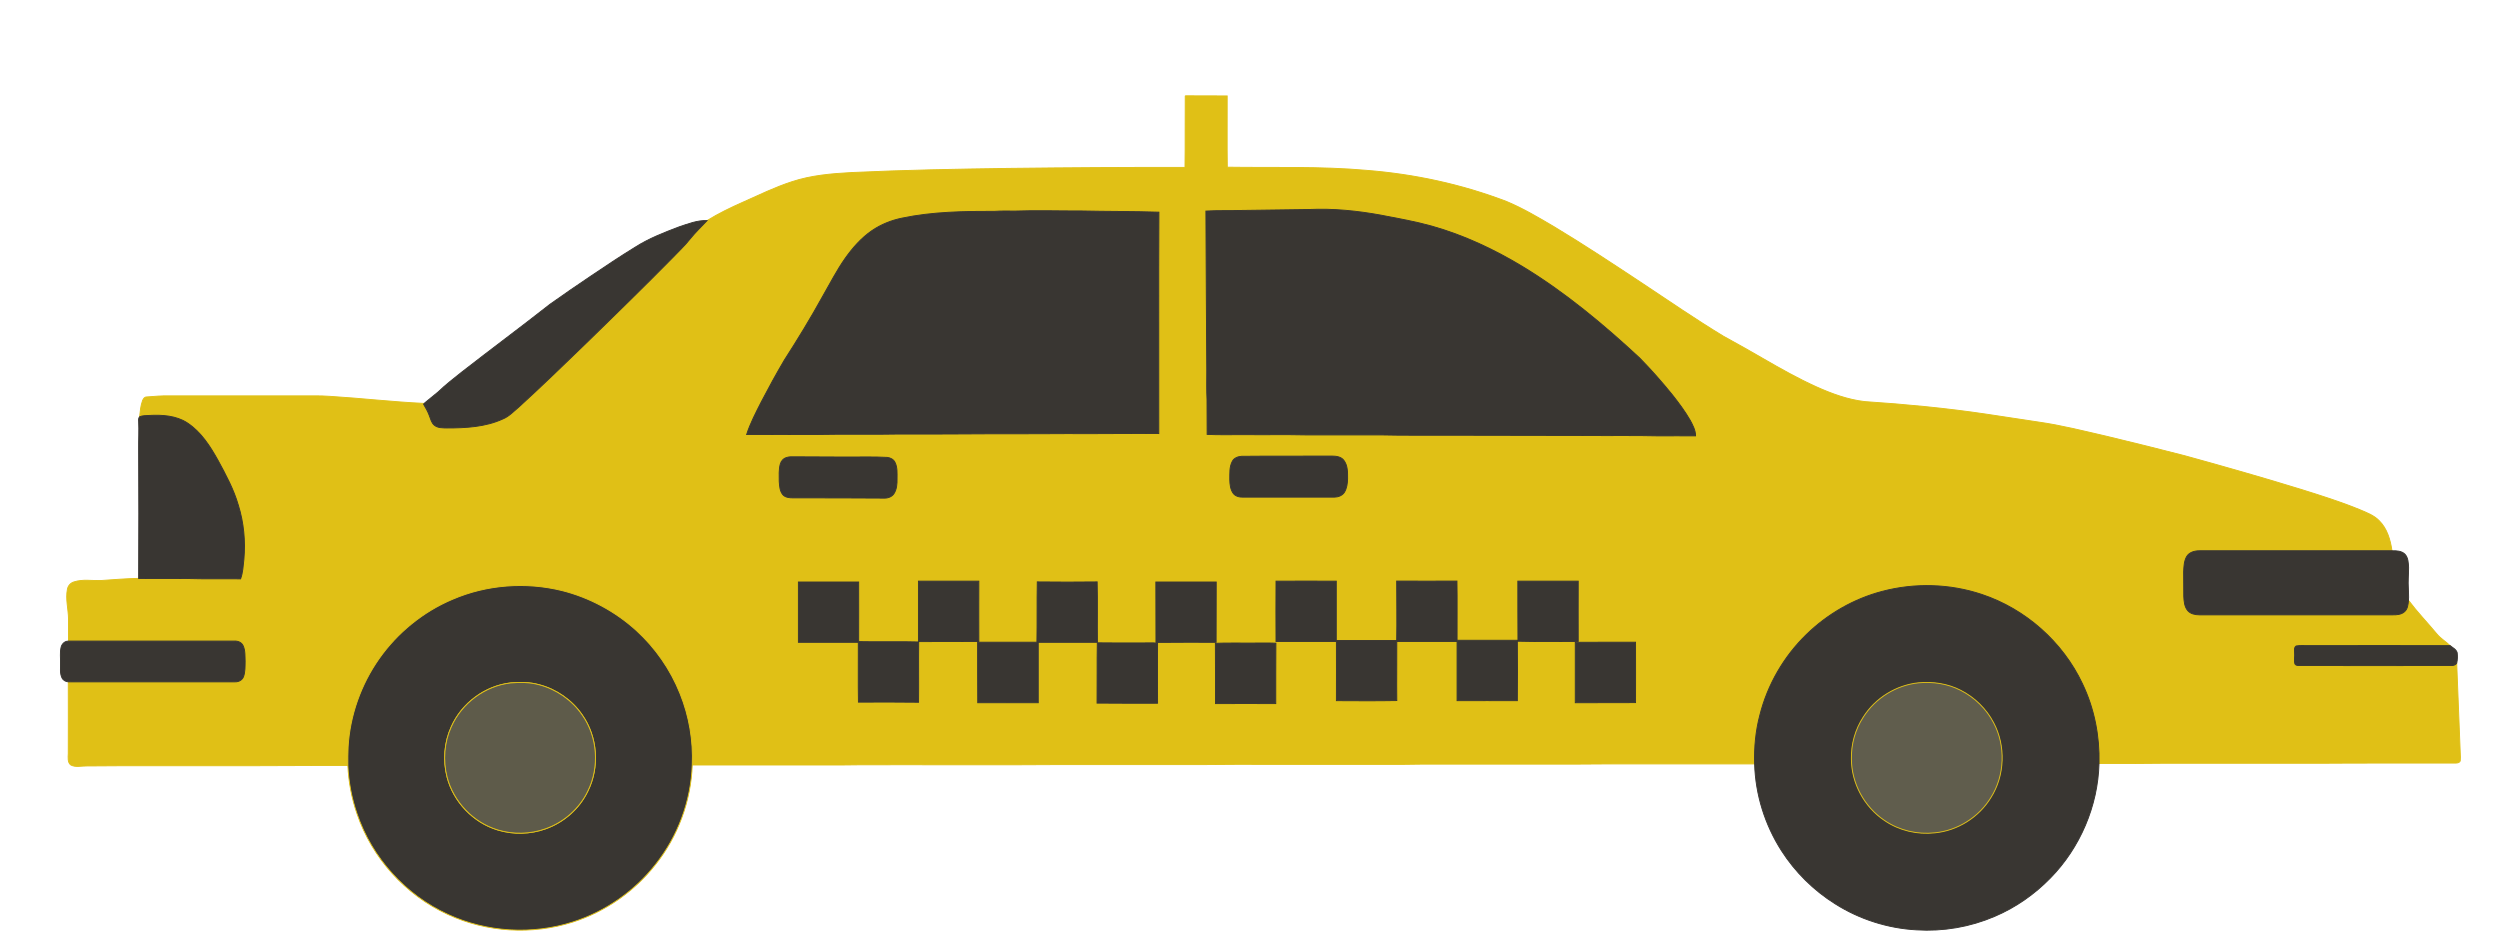 <?xml version="1.0" encoding="UTF-8"?>
<svg xmlns="http://www.w3.org/2000/svg" xmlns:xlink="http://www.w3.org/1999/xlink" width="80px" height="30px" viewBox="0 0 80 30" version="1.1">
<g id="surface1">
<path style="fill-rule:nonzero;fill:rgb(87.843%,75.294%,8.627%);fill-opacity:1;stroke-width:1;stroke-linecap:butt;stroke-linejoin:miter;stroke:rgb(87.843%,75.294%,8.627%);stroke-opacity:1;stroke-miterlimit:4;" d="M 1264.254 102.194 C 1279.08 102.323 1294.037 102.194 1308.994 102.323 C 1309.125 127.612 1308.732 152.902 1309.125 178.32 C 1358.588 179.098 1408.182 177.283 1457.645 181.692 C 1508.682 185.713 1559.195 196.606 1606.952 214.892 C 1624.664 222.284 1641.195 232.141 1657.727 241.867 C 1689.609 261.061 1720.572 281.552 1751.536 302.042 C 1780.269 321.106 1808.739 340.689 1838.26 358.586 C 1852.298 366.367 1866.468 374.148 1880.375 382.319 C 1899.006 393.083 1917.768 403.717 1937.317 412.536 C 1953.717 419.928 1971.035 426.283 1989.01 428.358 C 2032.306 431.211 2075.603 435.361 2118.505 441.716 C 2137.005 444.439 2155.635 447.292 2174.135 450.145 C 2198.932 453.647 2223.073 459.872 2247.476 465.448 C 2275.028 472.062 2302.712 478.936 2330.264 486.069 C 2371.724 497.481 2413.183 509.283 2454.38 521.992 C 2475.504 528.606 2496.627 535.22 2517.094 543.65 C 2524.442 546.763 2532.183 549.616 2537.824 555.452 C 2546.352 563.881 2549.764 575.942 2551.469 587.484 C 2482.982 587.484 2414.495 587.484 2346.008 587.484 C 2340.891 587.484 2335.25 589.041 2332.494 593.58 C 2329.608 598.508 2329.477 604.473 2329.214 609.92 C 2329.346 618.609 2329.214 627.298 2329.346 635.987 C 2329.608 641.305 2330.002 647.011 2333.544 651.291 C 2336.562 654.792 2341.416 655.83 2346.008 655.83 C 2414.626 655.83 2483.376 655.83 2552.125 655.83 C 2556.455 655.959 2561.44 655.57 2564.852 652.458 C 2568.263 649.475 2568.657 644.677 2569.05 640.397 C 2578.497 652.977 2589.518 664.389 2599.62 676.58 C 2603.556 681.248 2608.935 684.361 2613.396 688.641 C 2562.884 688.641 2512.502 688.511 2461.99 688.641 C 2457.66 688.77 2453.462 688.252 2449.263 689.03 C 2446.771 690.586 2447.558 693.958 2447.558 696.292 C 2447.951 700.183 2446.902 704.073 2447.82 707.834 C 2448.476 709.909 2450.838 709.909 2452.675 709.909 C 2505.286 709.909 2557.898 710.039 2610.51 709.909 C 2613.921 709.78 2618.382 710.817 2620.481 707.316 C 2621.793 739.478 2623.105 771.77 2624.286 803.933 C 2624.417 806.397 2624.548 808.861 2624.286 811.325 C 2623.892 813.4 2621.531 813.919 2619.694 813.919 C 2570.625 814.048 2521.424 813.789 2472.224 814.178 C 2416.594 814.178 2360.834 814.178 2305.073 814.178 C 2283.032 814.567 2260.99 814.438 2238.948 814.438 C 2239.735 785.128 2233.962 755.689 2221.236 729.233 C 2200.244 684.75 2160.621 649.605 2113.913 634.042 C 2079.801 622.63 2042.409 621.592 2007.64 630.67 C 1977.464 638.711 1949.518 654.792 1927.083 676.58 C 1902.811 700.053 1885.23 730.4 1877.095 763.081 C 1872.634 779.941 1871.06 797.448 1871.585 814.827 C 1820.81 814.827 1770.166 814.827 1719.391 814.827 C 1669.929 815.345 1620.466 814.956 1570.872 815.086 C 1546.206 815.216 1521.409 814.827 1496.743 815.345 C 1444.394 815.345 1392.044 815.345 1339.826 815.345 C 1319.359 815.086 1299.023 815.605 1278.555 815.605 C 1225.944 815.605 1173.332 815.605 1120.72 815.605 C 1070.077 815.994 1019.302 815.734 968.658 815.734 C 945.042 815.864 921.557 815.605 897.941 815.994 C 844.804 815.994 791.668 815.994 738.4 815.994 C 739.581 790.056 735.12 763.989 725.411 739.867 C 715.178 714.189 699.04 690.975 678.704 672.43 C 656.268 652.069 628.716 637.284 599.327 629.892 C 560.754 620.425 519.163 623.538 482.689 639.23 C 451.332 652.458 423.78 674.894 404.231 702.777 C 384.944 730.27 373.267 763.211 371.299 796.67 C 370.906 803.284 371.037 809.898 371.037 816.513 C 327.347 816.383 283.657 816.902 239.967 816.772 C 190.767 816.902 141.566 816.513 92.366 817.031 C 86.855 816.902 80.689 818.717 75.572 815.994 C 71.898 813.27 72.685 807.953 72.817 803.933 C 72.948 778.384 72.817 752.836 72.817 727.288 C 132.251 727.417 191.685 727.288 250.988 727.288 C 254.793 727.417 258.466 725.212 259.778 721.581 C 261.615 716.523 261.353 710.947 261.484 705.63 C 261.222 699.923 261.746 694.087 259.385 688.9 C 257.81 685.269 253.874 683.583 250.201 683.842 C 191.16 683.842 132.12 683.842 73.079 683.842 C 73.079 675.931 73.079 668.02 73.079 660.109 C 72.948 649.605 69.799 639.1 71.898 628.595 C 72.554 624.834 75.309 621.722 78.983 620.684 C 88.167 617.702 97.876 619.517 107.191 619.258 C 120.705 618.35 134.219 617.183 147.864 616.923 C 164.92 617.183 181.976 617.053 199.163 617.053 C 218.319 617.702 237.474 617.183 256.629 617.442 C 259.122 610.698 259.385 603.566 260.172 596.562 C 261.878 577.239 260.041 557.527 254.268 538.981 C 249.413 522.122 241.017 506.559 232.62 491.127 C 224.223 476.083 214.645 460.909 199.951 451.183 C 188.011 443.272 172.923 442.364 158.885 443.142 C 155.605 443.272 152.062 443.142 148.913 444.569 C 149.569 438.863 149.963 432.897 152.062 427.32 C 152.849 425.505 154.03 423.43 156.261 423.43 C 164.657 422.781 173.054 422.003 181.451 422.262 C 227.896 422.262 274.21 422.262 320.656 422.262 C 331.152 422.262 341.779 422.003 352.275 422.781 C 385.731 424.856 418.925 428.747 452.382 430.303 C 452.25 430.433 451.988 430.952 451.857 431.081 C 454.087 434.972 456.318 438.863 457.892 443.142 C 459.335 446.644 460.123 450.923 463.271 453.517 C 466.945 456.63 472.062 456.37 476.523 456.5 C 496.728 456.5 517.72 455.462 536.35 446.903 C 543.042 444.18 547.896 438.733 553.275 434.194 C 578.597 411.239 603.132 387.377 627.666 363.644 C 657.58 334.464 687.494 305.284 716.752 275.586 C 723.312 268.583 730.528 262.098 736.432 254.447 C 741.943 247.703 748.24 241.608 754.276 235.253 C 766.346 227.731 779.335 221.506 792.455 215.67 C 809.642 208.019 826.567 199.719 844.542 193.883 C 865.141 187.009 886.92 185.194 908.568 184.027 C 964.46 181.433 1020.352 180.395 1076.243 179.617 C 1138.826 178.839 1201.409 178.45 1263.992 178.58 C 1264.386 153.161 1263.992 127.742 1264.254 102.194 M 1323.164 224.489 C 1310.831 224.878 1298.629 224.359 1286.296 225.137 C 1286.69 281.941 1286.69 338.744 1287.215 395.547 C 1287.215 405.792 1286.952 416.038 1287.477 426.153 C 1287.477 438.603 1287.477 450.923 1287.608 463.373 C 1301.253 464.022 1315.029 463.503 1328.674 463.633 C 1349.666 463.892 1370.79 463.373 1391.782 463.892 C 1418.416 463.892 1445.05 463.892 1471.552 463.892 C 1497.924 464.541 1524.164 464.152 1550.535 464.281 C 1597.768 464.541 1645.131 464.281 1692.495 464.541 C 1717.948 464.8 1743.27 464.281 1768.592 464.93 C 1781.974 464.93 1795.226 464.8 1808.608 464.93 C 1808.608 458.964 1805.722 453.647 1802.967 448.459 C 1797.456 438.863 1790.765 429.914 1783.811 421.095 C 1772.79 407.478 1761.245 394.38 1748.912 381.8 C 1710.47 346.136 1669.929 312.288 1625.058 284.923 C 1594.357 266.248 1561.556 250.816 1526.919 241.089 C 1509.338 236.161 1491.233 233.048 1473.389 229.547 C 1448.067 224.878 1422.221 222.284 1396.505 223.452 C 1372.102 223.711 1347.567 224.23 1323.164 224.489 M 1061.417 225.397 C 1028.224 225.397 994.636 225.786 962.098 232.659 C 950.684 234.994 939.794 239.403 930.216 245.887 C 918.802 253.669 909.487 264.303 901.483 275.586 C 892.562 288.295 885.477 302.172 877.736 315.659 C 864.878 339.003 850.971 361.828 836.539 384.264 C 828.011 398.789 819.876 413.573 812.135 428.488 C 806.362 439.9 800.327 451.312 796.391 463.503 C 820.663 463.503 844.936 463.373 869.208 463.503 C 899.253 462.855 929.298 463.633 959.212 462.984 C 1000.803 463.244 1042.262 462.595 1083.722 462.725 C 1108.388 462.855 1133.185 462.336 1157.982 462.595 C 1183.959 462.595 1209.937 462.206 1236.046 462.466 C 1236.177 383.745 1235.784 305.025 1236.177 226.305 C 1208.494 225.397 1180.942 225.656 1153.258 225.008 C 1129.773 225.137 1106.157 224.23 1082.672 225.137 C 1075.587 225.137 1068.502 224.878 1061.417 225.397 M 1324.213 486.717 C 1320.409 486.977 1316.341 488.533 1314.505 492.034 C 1311.225 498 1311.881 505.003 1311.749 511.617 C 1311.881 516.545 1312.405 521.862 1315.292 526.013 C 1317.653 529.384 1321.983 530.422 1325.919 530.292 C 1358.326 530.292 1390.864 530.292 1423.27 530.292 C 1427.338 530.292 1431.798 528.606 1434.029 525.105 C 1436.653 520.825 1437.309 515.638 1437.44 510.709 C 1437.44 503.966 1437.702 496.703 1433.504 491.127 C 1430.618 487.106 1425.107 486.458 1420.515 486.458 C 1388.502 486.717 1356.358 486.328 1324.213 486.717 M 839.031 488.014 C 835.751 488.922 833.259 491.645 832.34 494.887 C 830.766 500.983 831.291 507.337 831.159 513.562 C 831.553 518.231 831.815 523.419 834.833 527.439 C 837.457 530.681 842.049 531.07 845.985 531.07 C 878.523 530.941 910.93 531.2 943.468 531.33 C 947.272 531.459 951.471 529.773 953.57 526.531 C 956.588 521.862 956.981 516.027 956.85 510.709 C 956.85 504.744 957.375 498.519 954.62 493.072 C 953.045 489.959 949.765 488.273 946.485 487.884 C 932.184 487.106 917.883 487.495 903.582 487.495 C 884.69 487.495 865.797 487.366 846.904 487.236 C 844.28 487.236 841.524 487.106 839.031 488.014 M 1489.789 619.777 C 1489.789 640.916 1490.183 662.055 1489.789 683.194 C 1468.272 683.064 1446.887 683.194 1425.37 683.194 C 1425.37 662.055 1425.37 640.916 1425.37 619.906 C 1403.984 619.777 1382.467 619.777 1361.081 619.906 C 1360.95 641.305 1360.95 662.833 1361.081 684.231 C 1382.467 684.231 1403.984 684.231 1425.501 684.231 C 1425.501 705.241 1425.632 726.38 1425.501 747.389 C 1447.018 747.519 1468.535 747.648 1489.921 747.259 C 1489.658 726.25 1490.052 705.241 1489.921 684.231 C 1511.306 684.231 1532.823 684.231 1554.209 684.231 C 1554.209 705.241 1554.209 726.25 1554.209 747.389 C 1575.595 747.389 1597.112 747.259 1618.498 747.389 C 1618.76 726.25 1618.629 705.111 1618.498 683.972 C 1640.146 684.62 1661.794 684.102 1683.442 684.231 C 1683.442 662.833 1683.442 641.305 1683.442 619.906 C 1661.925 619.906 1640.539 619.777 1619.022 619.906 C 1619.154 640.916 1618.891 661.925 1619.154 682.934 C 1597.505 682.934 1575.857 682.934 1554.209 682.934 C 1554.078 661.925 1554.471 640.786 1554.078 619.777 C 1532.692 619.906 1511.175 619.906 1489.789 619.777 M 979.679 619.906 C 979.679 641.305 979.679 662.833 979.679 684.361 C 1001.065 684.231 1022.582 684.231 1044.099 684.231 C 1044.099 662.833 1043.968 641.305 1044.099 619.906 C 1022.582 619.906 1001.196 619.906 979.679 619.906 M 851.627 620.814 C 851.627 642.342 851.627 663.741 851.627 685.139 C 872.881 685.139 894.267 685.139 915.522 685.139 C 915.653 706.408 915.259 727.677 915.653 748.945 C 937.039 748.816 958.425 748.816 979.81 749.075 C 980.073 727.547 979.679 706.148 979.942 684.75 C 958.687 684.102 937.17 684.88 915.915 684.361 C 916.047 663.222 915.915 641.953 915.915 620.814 C 894.53 620.814 873.013 620.814 851.627 620.814 M 1106.026 685.009 C 1085.034 685.009 1063.91 685.009 1042.787 685.009 C 1042.918 706.538 1042.656 728.066 1042.918 749.594 C 1064.435 749.464 1085.952 749.594 1107.469 749.594 C 1107.469 728.066 1107.469 706.667 1107.469 685.139 C 1128.592 685.139 1149.585 685.269 1170.577 685.139 C 1170.314 663.611 1170.839 642.212 1170.314 620.684 C 1149.06 620.944 1127.674 620.944 1106.419 620.684 C 1106.026 642.083 1106.419 663.611 1106.026 685.009 M 1232.897 620.814 C 1232.897 642.342 1233.029 663.741 1233.029 685.269 C 1254.414 685.009 1275.8 685.139 1297.186 685.139 C 1297.317 663.741 1297.317 642.212 1297.317 620.814 C 1275.8 620.814 1254.414 620.814 1232.897 620.814 M 1680.293 685.139 C 1680.162 706.538 1680.425 728.066 1680.293 749.594 C 1701.679 749.594 1723.196 749.594 1744.582 749.464 C 1744.582 728.066 1744.713 706.538 1744.582 685.009 C 1723.196 685.139 1701.679 684.88 1680.293 685.139 M 1170.183 749.983 C 1191.7 750.242 1213.217 750.112 1234.734 750.112 C 1234.603 728.714 1234.603 707.445 1234.734 686.047 C 1229.224 685.398 1223.713 685.917 1218.203 685.788 C 1202.328 685.788 1186.321 685.917 1170.446 685.658 C 1170.052 707.056 1170.446 728.584 1170.183 749.983 M 1296.399 686.177 C 1296.661 707.575 1296.399 728.973 1296.53 750.502 C 1317.916 750.372 1339.433 750.502 1360.819 750.502 C 1360.95 728.973 1360.687 707.575 1360.95 686.047 C 1352.028 685.658 1343.106 686.047 1334.185 685.917 C 1321.589 686.047 1308.994 685.658 1296.399 686.177 Z M 1296.399 686.177 " transform="matrix(0.03,0,0,0.03,0,0)"/>
<path style="fill-rule:nonzero;fill:rgb(22.353%,21.176%,19.608%);fill-opacity:1;stroke-width:1;stroke-linecap:butt;stroke-linejoin:miter;stroke:rgb(22.353%,21.176%,19.608%);stroke-opacity:1;stroke-miterlimit:4;" d="M 1323.164 224.489 C 1347.567 224.23 1372.102 223.711 1396.505 223.452 C 1422.221 222.284 1448.067 224.878 1473.389 229.547 C 1491.364 233.048 1509.338 236.161 1526.919 241.089 C 1561.556 250.816 1594.357 266.248 1625.058 284.923 C 1669.929 312.288 1710.47 346.136 1748.912 381.8 C 1761.245 394.38 1772.79 407.478 1783.811 421.095 C 1790.765 429.914 1797.456 438.863 1802.967 448.459 C 1805.722 453.647 1808.608 458.964 1808.608 464.93 C 1795.226 464.8 1781.974 464.93 1768.723 464.93 C 1743.27 464.281 1717.948 464.8 1692.495 464.541 C 1645.131 464.281 1597.768 464.541 1550.535 464.281 C 1524.164 464.152 1497.924 464.541 1471.552 463.892 C 1445.05 463.892 1418.416 463.892 1391.782 463.892 C 1370.79 463.373 1349.666 463.892 1328.674 463.633 C 1315.029 463.503 1301.253 464.022 1287.608 463.373 C 1287.477 450.923 1287.477 438.603 1287.477 426.153 C 1286.952 416.038 1287.215 405.792 1287.215 395.547 C 1286.69 338.744 1286.69 281.941 1286.296 225.137 C 1298.629 224.359 1310.831 224.878 1323.164 224.489 Z M 1323.164 224.489 " transform="matrix(0.03,0,0,0.03,0,0)"/>
<path style="fill-rule:nonzero;fill:rgb(22.353%,21.176%,19.608%);fill-opacity:1;stroke-width:1;stroke-linecap:butt;stroke-linejoin:miter;stroke:rgb(22.353%,21.176%,19.608%);stroke-opacity:1;stroke-miterlimit:4;" d="M 1061.417 225.397 C 1068.502 224.878 1075.587 225.137 1082.672 225.137 C 1106.157 224.23 1129.773 225.137 1153.258 225.008 C 1180.942 225.656 1208.494 225.397 1236.177 226.305 C 1235.784 305.025 1236.177 383.745 1236.046 462.466 C 1209.937 462.206 1183.959 462.595 1157.982 462.595 C 1133.185 462.336 1108.388 462.855 1083.722 462.725 C 1042.262 462.595 1000.803 463.244 959.212 462.984 C 929.298 463.633 899.253 462.855 869.208 463.503 C 844.936 463.373 820.663 463.503 796.391 463.503 C 800.327 451.312 806.362 439.9 812.135 428.488 C 819.876 413.573 828.011 398.789 836.539 384.264 C 850.971 361.828 864.878 339.003 877.736 315.659 C 885.477 302.172 892.562 288.295 901.483 275.586 C 909.487 264.303 918.802 253.669 930.216 245.887 C 939.794 239.403 950.684 234.994 962.098 232.659 C 994.636 225.786 1028.224 225.397 1061.417 225.397 Z M 1061.417 225.397 " transform="matrix(0.03,0,0,0.03,0,0)"/>
<path style="fill-rule:nonzero;fill:rgb(22.353%,21.176%,19.608%);fill-opacity:1;stroke-width:1;stroke-linecap:butt;stroke-linejoin:miter;stroke:rgb(22.353%,21.176%,19.608%);stroke-opacity:1;stroke-miterlimit:4;" d="M 724.362 241.997 C 734.071 238.755 743.911 234.864 754.276 235.253 C 748.24 241.608 741.943 247.703 736.432 254.447 C 730.528 262.098 723.312 268.583 716.752 275.586 C 687.494 305.284 657.58 334.464 627.666 363.644 C 603.132 387.377 578.597 411.239 553.407 434.194 C 547.896 438.733 543.042 444.18 536.35 446.903 C 517.72 455.462 496.728 456.5 476.654 456.5 C 472.062 456.37 466.945 456.63 463.271 453.517 C 460.123 450.923 459.335 446.644 457.892 443.142 C 456.318 438.863 454.087 434.972 451.857 431.211 C 451.988 430.952 452.25 430.433 452.382 430.303 C 457.367 426.023 462.484 422.262 467.47 417.983 C 475.342 410.331 484.264 403.587 492.792 396.714 C 523.886 372.462 555.637 348.989 586.6 324.608 C 600.901 314.363 615.465 304.506 630.028 294.65 C 645.772 284.016 661.516 273.511 677.785 263.525 C 692.217 254.317 708.355 248.092 724.362 241.997 Z M 724.362 241.997 " transform="matrix(0.03,0,0,0.03,0,0)"/>
<path style="fill-rule:nonzero;fill:rgb(22.353%,21.176%,19.608%);fill-opacity:1;stroke-width:1;stroke-linecap:butt;stroke-linejoin:miter;stroke:rgb(22.353%,21.176%,19.608%);stroke-opacity:1;stroke-miterlimit:4;" d="M 159.016 443.142 C 172.923 442.364 188.011 443.272 199.951 451.183 C 214.645 460.909 224.223 476.083 232.62 491.127 C 241.017 506.559 249.413 522.122 254.268 538.981 C 260.041 557.527 261.878 577.239 260.172 596.562 C 259.385 603.566 259.122 610.698 256.629 617.442 C 237.474 617.183 218.319 617.702 199.163 617.053 C 181.976 617.053 164.92 617.183 147.864 617.053 C 148.126 571.014 148.126 525.105 147.864 479.066 C 147.733 469.209 148.389 459.223 147.864 449.367 C 147.733 447.681 147.733 445.866 148.913 444.569 C 152.062 443.142 155.605 443.402 159.016 443.142 Z M 159.016 443.142 " transform="matrix(0.03,0,0,0.03,0,0)"/>
<path style="fill-rule:nonzero;fill:rgb(22.353%,21.176%,19.608%);fill-opacity:1;stroke-width:1;stroke-linecap:butt;stroke-linejoin:miter;stroke:rgb(22.353%,21.176%,19.608%);stroke-opacity:1;stroke-miterlimit:4;" d="M 1324.213 486.717 C 1356.358 486.328 1388.502 486.717 1420.515 486.458 C 1425.107 486.458 1430.618 487.106 1433.504 491.127 C 1437.702 496.703 1437.44 503.966 1437.44 510.709 C 1437.309 515.638 1436.653 520.825 1434.029 525.105 C 1431.798 528.606 1427.338 530.292 1423.27 530.292 C 1390.864 530.292 1358.326 530.292 1325.919 530.292 C 1321.983 530.422 1317.653 529.384 1315.292 526.013 C 1312.405 521.862 1311.881 516.545 1311.749 511.617 C 1311.881 505.003 1311.225 498 1314.505 492.034 C 1316.341 488.533 1320.409 486.977 1324.213 486.717 Z M 1324.213 486.717 " transform="matrix(0.03,0,0,0.03,0,0)"/>
<path style="fill-rule:nonzero;fill:rgb(22.353%,21.176%,19.608%);fill-opacity:1;stroke-width:1;stroke-linecap:butt;stroke-linejoin:miter;stroke:rgb(22.353%,21.176%,19.608%);stroke-opacity:1;stroke-miterlimit:4;" d="M 839.031 488.014 C 841.524 487.106 844.28 487.236 846.904 487.236 C 865.797 487.366 884.69 487.495 903.582 487.495 C 917.883 487.495 932.184 487.106 946.485 487.884 C 949.765 488.273 953.045 489.959 954.62 493.072 C 957.375 498.519 956.85 504.744 956.85 510.709 C 956.981 516.027 956.588 521.862 953.57 526.531 C 951.471 529.773 947.272 531.459 943.468 531.33 C 910.93 531.2 878.523 530.941 845.985 531.07 C 842.049 531.07 837.457 530.681 834.833 527.439 C 831.684 523.419 831.553 518.231 831.159 513.562 C 831.159 507.337 830.635 500.983 832.34 494.887 C 833.259 491.645 835.751 488.922 839.031 488.014 Z M 839.031 488.014 " transform="matrix(0.03,0,0,0.03,0,0)"/>
<path style="fill-rule:nonzero;fill:rgb(22.353%,21.176%,19.608%);fill-opacity:1;stroke-width:1;stroke-linecap:butt;stroke-linejoin:miter;stroke:rgb(22.353%,21.176%,19.608%);stroke-opacity:1;stroke-miterlimit:4;" d="M 2332.494 593.58 C 2335.25 589.041 2340.891 587.484 2346.008 587.484 C 2414.495 587.484 2482.982 587.484 2551.469 587.484 C 2556.192 587.355 2561.703 587.614 2565.245 591.116 C 2568.788 594.877 2568.919 600.453 2569.181 605.381 C 2569.181 612.773 2568.394 620.166 2568.919 627.558 C 2568.919 631.837 2569.444 636.117 2569.05 640.397 C 2568.657 644.677 2568.263 649.475 2564.852 652.458 C 2561.44 655.57 2556.455 655.959 2552.125 655.83 C 2483.376 655.83 2414.626 655.83 2346.008 655.83 C 2341.416 655.83 2336.562 654.792 2333.544 651.291 C 2330.002 647.011 2329.608 641.305 2329.346 635.987 C 2329.214 627.298 2329.346 618.609 2329.214 609.92 C 2329.477 604.473 2329.608 598.508 2332.494 593.58 Z M 2332.494 593.58 " transform="matrix(0.03,0,0,0.03,0,0)"/>
<path style="fill-rule:nonzero;fill:rgb(22.353%,21.176%,19.608%);fill-opacity:1;stroke-width:1;stroke-linecap:butt;stroke-linejoin:miter;stroke:rgb(22.353%,21.176%,19.608%);stroke-opacity:1;stroke-miterlimit:4;" d="M 1489.789 619.777 C 1511.175 619.906 1532.692 619.906 1554.078 619.777 C 1554.471 640.786 1554.078 661.925 1554.209 682.934 C 1575.857 682.934 1597.505 682.934 1619.154 682.934 C 1618.891 661.925 1619.154 640.916 1619.022 619.906 C 1640.539 619.777 1661.925 619.906 1683.442 619.906 C 1683.311 641.305 1683.442 662.833 1683.442 684.231 C 1661.794 684.102 1640.146 684.62 1618.498 683.972 C 1618.629 705.111 1618.76 726.25 1618.498 747.389 C 1597.112 747.259 1575.595 747.389 1554.209 747.389 C 1554.209 726.25 1554.209 705.241 1554.209 684.231 C 1532.823 684.231 1511.306 684.231 1489.921 684.231 C 1490.052 705.241 1489.658 726.25 1489.921 747.259 C 1468.535 747.648 1447.018 747.519 1425.501 747.389 C 1425.632 726.38 1425.501 705.241 1425.501 684.231 C 1403.984 684.231 1382.467 684.231 1361.081 684.231 C 1360.95 662.833 1360.95 641.305 1361.081 619.906 C 1382.467 619.777 1403.984 619.777 1425.37 619.906 C 1425.37 640.916 1425.37 662.055 1425.37 683.194 C 1446.755 683.194 1468.272 683.064 1489.789 683.194 C 1490.183 662.055 1489.789 640.916 1489.789 619.777 Z M 1489.789 619.777 " transform="matrix(0.03,0,0,0.03,0,0)"/>
<path style="fill-rule:nonzero;fill:rgb(22.353%,21.176%,19.608%);fill-opacity:1;stroke-width:1;stroke-linecap:butt;stroke-linejoin:miter;stroke:rgb(22.353%,21.176%,19.608%);stroke-opacity:1;stroke-miterlimit:4;" d="M 979.679 619.906 C 1001.196 619.906 1022.582 619.906 1044.099 619.906 C 1043.968 641.305 1044.099 662.833 1044.099 684.231 C 1022.582 684.231 1001.065 684.231 979.679 684.361 C 979.679 662.833 979.679 641.305 979.679 619.906 Z M 979.679 619.906 " transform="matrix(0.03,0,0,0.03,0,0)"/>
<path style="fill-rule:nonzero;fill:rgb(22.353%,21.176%,19.608%);fill-opacity:1;stroke-width:1;stroke-linecap:butt;stroke-linejoin:miter;stroke:rgb(22.353%,21.176%,19.608%);stroke-opacity:1;stroke-miterlimit:4;" d="M 851.627 620.814 C 873.013 620.814 894.53 620.814 915.915 620.814 C 915.915 641.953 916.047 663.222 915.915 684.361 C 937.17 684.88 958.687 684.102 979.942 684.75 C 979.679 706.148 980.073 727.547 979.81 749.075 C 958.425 748.816 937.039 748.816 915.653 748.945 C 915.259 727.677 915.653 706.408 915.522 685.139 C 894.267 685.139 872.881 685.139 851.627 685.139 C 851.627 663.741 851.627 642.342 851.627 620.814 Z M 851.627 620.814 " transform="matrix(0.03,0,0,0.03,0,0)"/>
<path style="fill-rule:nonzero;fill:rgb(22.353%,21.176%,19.608%);fill-opacity:1;stroke-width:1;stroke-linecap:butt;stroke-linejoin:miter;stroke:rgb(22.353%,21.176%,19.608%);stroke-opacity:1;stroke-miterlimit:4;" d="M 1106.026 685.009 C 1106.419 663.611 1106.026 642.083 1106.419 620.684 C 1127.674 620.944 1149.06 620.944 1170.314 620.684 C 1170.839 642.212 1170.314 663.611 1170.577 685.139 C 1149.585 685.269 1128.592 685.139 1107.469 685.139 C 1107.469 706.667 1107.469 728.066 1107.469 749.594 C 1085.952 749.594 1064.435 749.464 1042.918 749.594 C 1042.656 728.066 1042.918 706.538 1042.787 685.009 C 1063.91 685.009 1085.034 685.009 1106.026 685.009 Z M 1106.026 685.009 " transform="matrix(0.03,0,0,0.03,0,0)"/>
<path style="fill-rule:nonzero;fill:rgb(22.353%,21.176%,19.608%);fill-opacity:1;stroke-width:1;stroke-linecap:butt;stroke-linejoin:miter;stroke:rgb(22.353%,21.176%,19.608%);stroke-opacity:1;stroke-miterlimit:4;" d="M 1232.897 620.814 C 1254.414 620.814 1275.8 620.814 1297.317 620.814 C 1297.317 642.212 1297.317 663.741 1297.186 685.139 C 1275.8 685.139 1254.414 685.009 1233.029 685.269 C 1233.029 663.741 1232.897 642.342 1232.897 620.814 Z M 1232.897 620.814 " transform="matrix(0.03,0,0,0.03,0,0)"/>
<path style="fill-rule:nonzero;fill:rgb(22.353%,21.176%,19.608%);fill-opacity:1;stroke-width:1;stroke-linecap:butt;stroke-linejoin:miter;stroke:rgb(87.843%,75.294%,8.627%);stroke-opacity:1;stroke-miterlimit:4;" d="M 482.689 639.23 C 519.163 623.538 560.754 620.425 599.327 629.892 C 628.716 637.284 656.268 652.069 678.704 672.43 C 699.04 690.975 715.178 714.189 725.411 739.867 C 735.12 763.989 739.581 790.056 738.4 815.994 C 737.088 854.511 723.05 892.25 699.04 922.337 C 676.736 950.739 645.772 972.397 611.266 983.42 C 567.839 997.427 519.163 994.573 477.703 975.38 C 432.57 954.759 396.752 915.075 380.877 868.128 C 375.104 851.528 371.824 834.02 371.037 816.513 C 371.037 809.898 370.906 803.284 371.299 796.67 C 373.267 763.211 384.944 730.27 404.231 702.777 C 423.78 674.894 451.332 652.458 482.689 639.23 M 544.747 728.455 C 517.457 731.567 492.529 749.983 481.377 775.272 C 473.767 791.872 472.324 811.195 476.916 828.962 C 483.739 855.289 504.731 877.336 530.84 885.247 C 547.371 890.305 565.608 889.916 581.877 884.08 C 601.426 877.206 618.089 862.552 627.01 843.877 C 639.737 818.328 637.506 785.906 620.975 762.562 C 610.217 746.87 593.554 735.198 575.055 730.4 C 565.215 727.677 554.85 727.547 544.747 728.455 Z M 544.747 728.455 " transform="matrix(0.03,0,0,0.03,0,0)"/>
<path style="fill-rule:nonzero;fill:rgb(22.353%,21.176%,19.608%);fill-opacity:1;stroke-width:1;stroke-linecap:butt;stroke-linejoin:miter;stroke:rgb(22.353%,21.176%,19.608%);stroke-opacity:1;stroke-miterlimit:4;" d="M 2007.64 630.8 C 2042.409 621.592 2079.801 622.63 2113.913 634.042 C 2160.621 649.605 2200.244 684.75 2221.236 729.233 C 2233.962 755.689 2239.735 785.128 2238.948 814.438 C 2237.767 859.698 2218.743 904.181 2187.124 936.473 C 2170.199 953.852 2149.994 967.987 2127.689 977.455 C 2101.449 988.737 2072.716 993.666 2044.245 991.85 C 2013.676 990.164 1983.499 980.567 1957.521 964.097 C 1934.561 949.702 1914.75 930.119 1900.187 907.294 C 1882.606 879.8 1872.503 847.508 1871.585 814.827 C 1871.06 797.448 1872.634 779.941 1877.095 763.081 C 1885.23 730.4 1902.811 700.053 1927.083 676.58 C 1949.518 654.792 1977.464 638.711 2007.64 630.8 M 2046.476 728.325 C 2022.597 730.789 2000.424 744.536 1987.567 764.767 C 1978.907 777.995 1974.446 793.817 1974.84 809.509 C 1974.84 835.447 1988.616 860.866 2010.264 875.261 C 2025.746 885.895 2045.164 890.434 2063.794 888.359 C 2088.198 886.025 2110.896 871.63 2123.622 850.75 C 2138.579 827.147 2139.629 795.503 2126.509 770.862 C 2118.768 756.078 2106.304 743.888 2091.478 736.366 C 2077.702 729.233 2061.826 726.898 2046.476 728.325 Z M 2046.476 728.325 " transform="matrix(0.03,0,0,0.03,0,0)"/>
<path style="fill-rule:nonzero;fill:rgb(22.353%,21.176%,19.608%);fill-opacity:1;stroke-width:1;stroke-linecap:butt;stroke-linejoin:miter;stroke:rgb(22.353%,21.176%,19.608%);stroke-opacity:1;stroke-miterlimit:4;" d="M 65.076 690.845 C 65.732 687.084 69.012 683.712 73.079 683.842 C 132.12 683.842 191.16 683.842 250.201 683.842 C 253.874 683.583 257.81 685.269 259.385 688.9 C 261.746 694.087 261.222 700.053 261.484 705.63 C 261.353 710.947 261.615 716.523 259.778 721.711 C 258.466 725.212 254.793 727.417 250.988 727.288 C 191.685 727.288 132.251 727.417 72.817 727.288 C 69.93 727.158 67.175 725.472 65.994 722.748 C 63.764 717.95 64.682 712.503 64.551 707.445 C 64.682 701.869 63.895 696.292 65.076 690.845 Z M 65.076 690.845 " transform="matrix(0.03,0,0,0.03,0,0)"/>
<path style="fill-rule:nonzero;fill:rgb(22.353%,21.176%,19.608%);fill-opacity:1;stroke-width:1;stroke-linecap:butt;stroke-linejoin:miter;stroke:rgb(22.353%,21.176%,19.608%);stroke-opacity:1;stroke-miterlimit:4;" d="M 1680.293 685.139 C 1701.679 684.88 1723.196 685.139 1744.582 685.009 C 1744.713 706.538 1744.582 728.066 1744.582 749.464 C 1723.196 749.594 1701.679 749.594 1680.293 749.594 C 1680.425 728.066 1680.162 706.538 1680.293 685.139 Z M 1680.293 685.139 " transform="matrix(0.03,0,0,0.03,0,0)"/>
<path style="fill-rule:nonzero;fill:rgb(22.353%,21.176%,19.608%);fill-opacity:1;stroke-width:1;stroke-linecap:butt;stroke-linejoin:miter;stroke:rgb(22.353%,21.176%,19.608%);stroke-opacity:1;stroke-miterlimit:4;" d="M 1170.183 749.983 C 1170.446 728.584 1170.052 707.056 1170.446 685.658 C 1186.321 685.917 1202.328 685.788 1218.203 685.788 C 1223.713 685.917 1229.224 685.398 1234.734 686.047 C 1234.603 707.445 1234.603 728.714 1234.734 750.112 C 1213.217 750.112 1191.7 750.242 1170.183 749.983 Z M 1170.183 749.983 " transform="matrix(0.03,0,0,0.03,0,0)"/>
<path style="fill-rule:nonzero;fill:rgb(22.353%,21.176%,19.608%);fill-opacity:1;stroke-width:1;stroke-linecap:butt;stroke-linejoin:miter;stroke:rgb(22.353%,21.176%,19.608%);stroke-opacity:1;stroke-miterlimit:4;" d="M 1296.399 686.177 C 1308.994 685.658 1321.589 686.047 1334.185 685.917 C 1343.106 686.047 1352.028 685.658 1360.95 686.047 C 1360.687 707.575 1360.95 728.973 1360.819 750.502 C 1339.433 750.502 1317.916 750.372 1296.53 750.502 C 1296.399 728.973 1296.661 707.575 1296.399 686.177 Z M 1296.399 686.177 " transform="matrix(0.03,0,0,0.03,0,0)"/>
<path style="fill-rule:nonzero;fill:rgb(22.353%,21.176%,19.608%);fill-opacity:1;stroke-width:1;stroke-linecap:butt;stroke-linejoin:miter;stroke:rgb(22.353%,21.176%,19.608%);stroke-opacity:1;stroke-miterlimit:4;" d="M 2449.263 689.03 C 2453.462 688.252 2457.792 688.77 2461.99 688.641 C 2512.502 688.511 2562.884 688.641 2613.396 688.641 C 2616.151 690.845 2619.956 692.531 2621.006 696.292 C 2621.399 699.923 2621.399 703.684 2620.481 707.316 C 2618.382 710.817 2613.921 709.78 2610.51 709.909 C 2557.898 710.039 2505.286 709.909 2452.675 709.909 C 2450.838 709.909 2448.476 709.909 2447.82 707.834 C 2446.902 704.073 2447.951 700.183 2447.558 696.292 C 2447.558 693.958 2446.771 690.586 2449.263 689.03 Z M 2449.263 689.03 " transform="matrix(0.03,0,0,0.03,0,0)"/>
<path style="fill-rule:nonzero;fill:rgb(36.863%,35.686%,29.02%);fill-opacity:1;stroke-width:1;stroke-linecap:butt;stroke-linejoin:miter;stroke:rgb(87.843%,75.294%,8.627%);stroke-opacity:1;stroke-miterlimit:4;" d="M 544.747 728.455 C 554.85 727.547 565.215 727.677 575.055 730.4 C 593.554 735.198 610.217 746.87 620.975 762.562 C 637.506 785.906 639.737 818.328 627.01 843.877 C 618.089 862.552 601.426 877.206 581.877 884.08 C 565.608 889.916 547.371 890.305 530.84 885.247 C 504.731 877.336 483.739 855.289 476.916 828.962 C 472.324 811.195 473.767 791.872 481.377 775.272 C 492.529 749.983 517.457 731.567 544.747 728.455 Z M 544.747 728.455 " transform="matrix(0.03,0,0,0.03,0,0)"/>
<path style="fill-rule:nonzero;fill:rgb(37.647%,36.471%,30.196%);fill-opacity:1;stroke-width:1;stroke-linecap:butt;stroke-linejoin:miter;stroke:rgb(87.843%,75.294%,8.627%);stroke-opacity:1;stroke-miterlimit:4;" d="M 2046.476 728.325 C 2061.826 726.898 2077.702 729.233 2091.478 736.366 C 2106.304 743.888 2118.768 756.078 2126.509 770.862 C 2139.629 795.503 2138.579 827.147 2123.622 850.75 C 2110.896 871.63 2088.198 886.025 2063.794 888.359 C 2045.164 890.434 2025.746 885.895 2010.264 875.261 C 1988.616 860.866 1974.84 835.447 1974.84 809.509 C 1974.446 793.817 1978.907 777.995 1987.567 764.767 C 2000.424 744.536 2022.597 730.789 2046.476 728.325 Z M 2046.476 728.325 " transform="matrix(0.03,0,0,0.03,0,0)"/>
</g>
</svg>
